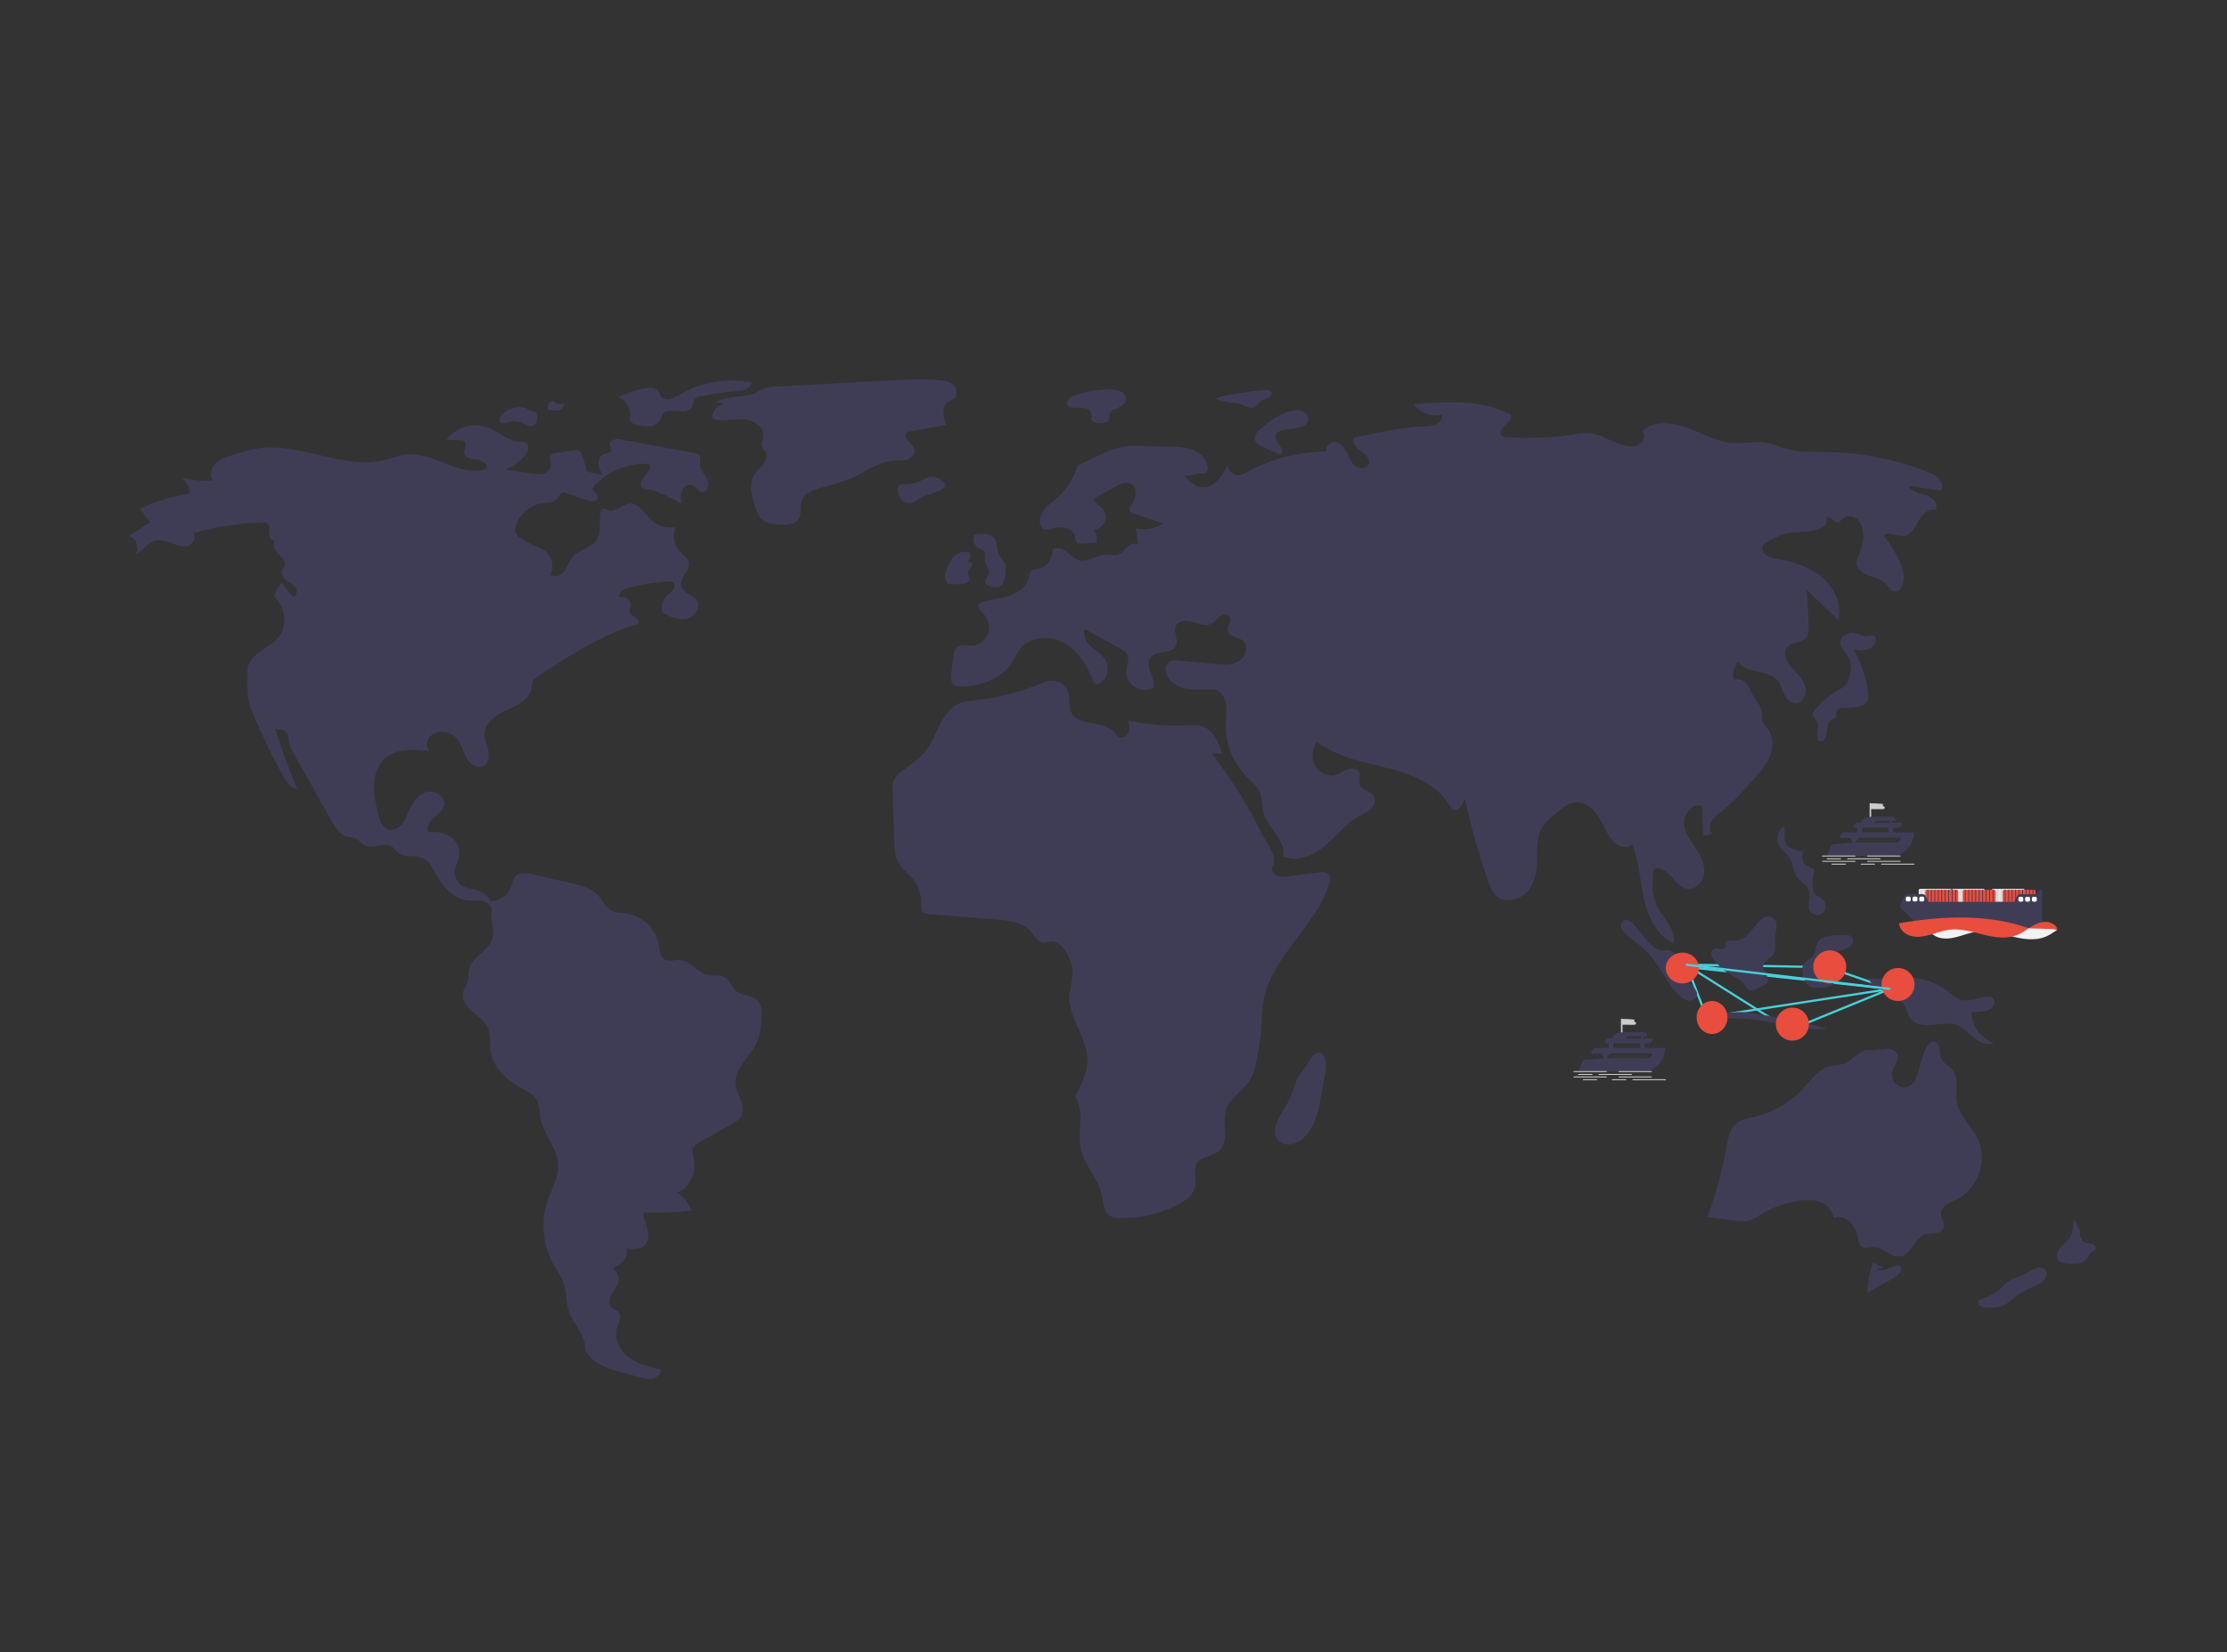 <svg width="1012" height="751" viewBox="0 0 1012 751" fill="none" xmlns="http://www.w3.org/2000/svg">
<rect x="0" y="0" width="1012" height="751" fill="#333333" stroke="none"/>
<line x1="766.009" y1="438.5" x2="824.009" y2="439.5" stroke="#47D1DA"/>
<line x1="766.267" y1="438.577" x2="812.267" y2="467.577" stroke="#47D1DA"/>
<line x1="766.467" y1="438.821" x2="776.467" y2="464.82" stroke="#47D1DA"/>
<line x1="830.163" y1="439.527" x2="859.163" y2="449.527" stroke="#47D1DA"/>
<line x1="814.811" y1="467.537" x2="858.811" y2="449.537" stroke="#47D1DA"/>
<line x1="780.924" y1="461.506" x2="858.924" y2="449.506" stroke="#47D1DA"/>
<line x1="766.053" y1="439.503" x2="859.053" y2="449.503" stroke="#47D1DA"/>
<path d="M266.401 214.15C266.079 211.612 265.43 209.127 264.468 206.756C264.345 206.308 264.13 205.89 263.837 205.529C263.544 205.168 263.178 204.872 262.764 204.66C262.211 204.517 261.631 204.51 261.075 204.641L252.399 205.968C251.672 206.001 250.977 206.271 250.419 206.736C249.289 207.923 250.402 209.835 250.367 211.473C250.328 213.315 248.69 214.81 246.914 215.305C245.101 215.671 243.23 215.648 241.427 215.237L229.295 213.353C232.868 212.214 236.048 210.093 238.473 207.235C240.069 205.345 240.919 201.817 238.611 200.923C237.926 200.735 237.211 200.677 236.504 200.754C231.008 200.796 226.682 196.211 221.537 194.28C218.243 193.124 214.668 193.038 211.323 194.035C207.978 195.031 205.034 197.059 202.911 199.828L209.374 200.139C209.982 200.105 210.585 200.266 211.096 200.597C212.512 201.76 210.751 203.993 210.951 205.814C211.21 208.179 214.353 208.684 216.723 208.923C219.092 209.162 222.098 211.085 220.958 213.175C209.049 217.273 196.93 205.163 184.422 206.654C181.257 207.031 178.268 208.274 175.177 209.055C156.297 213.827 136.779 201.094 117.492 203.791C113.204 204.521 108.99 205.631 104.9 207.109C102.275 207.97 99.537 208.9 97.629 210.897C95.722 212.894 94.996 216.309 96.803 218.398C91.823 218.807 86.809 218.331 81.996 216.991C83.297 217.714 84.38 218.774 85.131 220.059C85.881 221.344 86.272 222.808 86.261 224.296C78.485 225.562 70.915 227.868 63.754 231.152C65.091 233.372 66.652 235.449 68.412 237.351L58.568 243.67C61.894 244.507 63.614 249.038 61.68 251.867C65.128 250.335 67.265 246.37 70.953 245.566C73.369 245.039 75.827 246.026 78.119 246.954C80.411 247.881 82.93 248.781 85.302 248.085C87.675 247.389 89.424 244.315 87.917 242.357C98.058 239.401 108.538 237.765 119.098 237.49C119.913 237.388 120.739 237.545 121.459 237.938C122.834 238.891 122.472 240.949 122.398 242.618C122.324 244.288 123.627 246.483 125.121 245.73C123.363 247.253 124.866 250.119 126.552 251.72C128.238 253.321 130.27 255.531 129.238 257.613C128.969 258.157 128.512 258.592 128.253 259.14C127.487 260.759 128.702 262.647 130.135 263.722C131.568 264.797 133.324 265.549 134.319 267.038C135.315 268.526 134.862 271.133 133.082 271.34L128.023 264.923C126.294 266.713 125.109 268.957 124.605 271.393C129.97 275.775 130.777 284.694 126.286 289.965C123.99 292.66 120.726 294.297 117.877 296.398C115.029 298.499 112.392 301.492 112.4 305.03C112.412 311.142 111.912 316.82 114.205 322.487C118.432 332.936 123.313 343.109 128.818 352.947C130.264 355.53 132.132 358.361 135.061 358.806C131.36 349.804 128.028 340.662 125.065 331.38C126.995 331.387 129.225 331.54 130.356 333.102C131.292 334.395 131.091 336.153 131.382 337.723C131.752 339.244 132.37 340.694 133.209 342.015L150.884 373.469C152.349 376.076 154.03 378.875 156.83 379.931C158.621 380.606 160.692 380.479 162.34 381.451C163.632 382.213 164.502 383.565 165.818 384.283C169.542 386.312 174.719 382.42 178.199 384.843C179.193 385.536 179.826 386.636 180.743 387.43C183.957 390.21 189.228 388.35 192.938 390.424C195.329 391.761 196.568 394.434 197.843 396.857C201.038 402.925 206.206 408.87 213.052 409.353C215.203 409.505 217.399 409.098 219.501 409.576C221.603 410.054 223.672 411.886 223.335 414.013C222.756 417.66 224.56 421.653 224.076 425.314C223.193 431.982 213.727 434.912 212.914 441.588C212.736 443.05 213.014 444.559 212.666 445.99C212.239 447.743 210.921 449.171 210.452 450.914C209.564 454.218 211.933 457.505 214.536 459.727C217.138 461.95 220.242 463.866 221.665 466.977C223.169 470.265 222.43 474.099 222.919 477.681C223.987 485.501 230.747 491.298 237.705 495.036C239.825 496.175 242.101 497.277 243.473 499.253C245.264 501.832 245.085 505.231 245.683 508.312C247.148 515.858 253.506 522.076 253.687 529.76C253.815 535.222 250.776 540.177 248.961 545.33C247.259 550.268 246.643 555.514 247.155 560.711C247.667 565.908 249.295 570.933 251.929 575.444C253.287 577.735 254.911 579.895 255.871 582.379C257.586 586.81 257.029 591.848 258.61 596.329C260.7 602.254 266.442 607.147 265.892 613.405C268.499 618.813 274.256 621.471 280.044 623.08L290.418 625.965C292.405 626.518 294.48 627.075 296.503 626.675C298.526 626.275 300.456 624.597 300.404 622.537C295.316 621.391 290.066 620.172 285.872 617.075C281.678 613.978 278.806 608.463 280.397 603.501C281.135 601.2 282.704 598.543 281.212 596.642C280.358 595.554 278.795 595.269 277.831 594.276C276.328 592.727 276.845 590.125 277.925 588.257C279.006 586.389 280.568 584.72 281.004 582.607C281.224 581.425 281.077 580.204 280.583 579.107C280.088 578.011 279.27 577.092 278.238 576.473C280.162 575.748 281.911 574.626 283.373 573.182C284.723 571.641 285.347 569.266 284.285 567.515C287.439 567.914 291.163 568.11 293.234 565.699C294.887 563.774 294.774 560.896 294.121 558.445C293.467 555.993 292.363 553.613 292.328 551.076C299.605 551.421 306.898 551.174 314.135 550.337C313.088 546.816 310.71 543.841 307.505 542.042C310.782 541.488 313.768 537.568 314.804 534.412C315.839 531.257 315.575 527.819 314.935 524.56C314.689 523.721 314.655 522.835 314.837 521.979C315.206 520.804 316.361 520.087 317.43 519.474L333.699 510.14C334.67 509.654 335.549 509.005 336.3 508.221C338.005 506.221 337.752 503.201 336.879 500.724C336.007 498.246 334.609 495.916 334.273 493.31C333.267 485.519 341.616 479.928 344.433 472.594C345.539 469.715 345.764 466.587 345.978 463.511C346.208 460.208 346.225 456.371 343.687 454.242C341.253 452.201 337.45 452.656 334.904 450.758C332.569 449.018 331.764 445.638 329.213 444.233C326.897 442.956 323.993 443.768 321.416 443.168C316.88 442.111 314.026 436.888 309.394 436.404C306.78 436.132 303.822 437.408 301.68 435.887C299.792 434.547 299.716 431.854 299.357 429.569C298.727 426.017 297.023 422.743 294.475 420.189C291.926 417.634 288.654 415.921 285.101 415.28C282.406 414.849 279.473 415.013 277.181 413.533C274.859 412.035 273.795 409.23 271.971 407.155C269.032 403.811 264.404 402.623 260.068 401.605L242.431 397.463C239.3 396.727 235.264 396.337 233.584 399.077C233.087 400.121 232.735 401.227 232.538 402.366C231.908 404.425 230.641 406.233 228.919 407.528C227.197 408.823 225.108 409.539 222.953 409.574C221.474 407.055 219.08 405.203 216.268 404.406C214.48 403.908 212.566 403.853 210.86 403.12C209.931 402.668 209.104 402.03 208.431 401.247C207.757 400.464 207.25 399.551 206.942 398.566C206.633 397.58 206.529 396.542 206.636 395.515C206.743 394.488 207.059 393.493 207.564 392.592C208.58 390.783 208.973 388.69 208.681 386.637C208.389 384.583 207.428 382.682 205.948 381.228C202.948 378.538 198.61 377.888 194.588 378.157C193.535 375.861 195.296 373.27 197.194 371.601C199.091 369.933 201.396 368.292 201.809 365.8C202.459 361.881 197.454 358.904 193.653 360.073C189.852 361.241 187.426 364.93 185.822 368.565C184.902 370.651 184.12 372.848 182.669 374.607C181.217 376.366 178.88 377.625 176.669 377.061C173.54 376.262 172.331 372.547 171.638 369.395C170.709 365.165 169.774 360.878 169.969 356.552C170.164 352.226 171.623 347.785 174.816 344.857C180.018 340.085 187.999 340.553 195.021 341.314C193.362 339.447 193.772 336.3 195.547 334.542C196.484 333.711 197.61 333.12 198.827 332.821C200.044 332.523 201.315 332.525 202.531 332.828C204.647 333.268 206.553 334.407 207.943 336.06C209.938 338.491 210.505 341.772 212.013 344.531C213.521 347.289 216.913 349.642 219.688 348.162C222.086 346.884 222.466 343.563 221.87 340.914C221.273 338.265 220.006 335.69 220.222 332.983C220.634 327.819 225.992 324.711 230.72 322.584C235.449 320.457 240.863 317.597 241.612 312.471C241.637 311.467 241.827 310.475 242.173 309.532C242.697 308.7 243.426 308.015 244.29 307.543C258.089 298.432 272.118 289.21 287.89 284.232C288.711 283.973 288.807 284.261 289.643 284.058C290.814 283.382 290.038 281.512 288.916 280.759C287.794 280.006 286.294 279.429 286.01 278.108C285.8 277.138 286.373 276.185 286.521 275.203C286.887 272.791 283.998 270.564 281.755 271.529C280.489 269.852 282.995 267.905 285.022 267.347C291.109 265.674 297.358 264.654 303.661 264.305C304.389 264.19 305.134 264.316 305.782 264.666C306.841 265.398 306.706 267.079 305.955 268.125C305.205 269.17 304.038 269.827 303.103 270.712C302.081 271.706 301.353 272.962 300.996 274.341C300.64 275.721 300.67 277.172 301.083 278.536C304.374 280.208 307.951 281.93 311.596 281.341C315.241 280.751 318.476 276.66 316.763 273.393C315.167 270.35 310.375 269.664 309.551 266.329C308.586 262.425 314.119 258.952 312.872 255.128C312.327 253.453 310.656 252.467 309.373 251.258C307.859 249.775 306.829 247.869 306.419 245.791C306.008 243.713 306.236 241.559 307.073 239.613C304.985 239.98 302.839 239.841 300.815 239.209C298.791 238.576 296.949 237.468 295.442 235.977C292.66 233.172 290.441 228.747 286.49 228.873C282.865 228.988 279.743 233.213 276.353 231.924C275.519 231.607 274.64 230.961 273.832 231.34C273.567 231.511 273.345 231.741 273.182 232.011C273.019 232.281 272.92 232.585 272.891 232.899C272.03 237.014 273.512 241.702 271.267 245.257C268.825 249.126 263.175 249.663 260.213 253.152C258.606 255.046 257.983 257.598 256.506 259.595C255.028 261.591 251.892 262.861 250.119 261.121C250.99 259.331 251.228 257.299 250.794 255.356C250.36 253.414 249.279 251.676 247.728 250.427C246.081 249.354 244.307 248.491 242.445 247.86C240.366 246.981 238.387 245.879 236.545 244.574C235.621 244.018 234.871 243.216 234.378 242.259C233.988 241.059 234.041 239.76 234.526 238.597C235.426 236.021 237.012 233.74 239.114 231.999C241.216 230.259 243.754 229.125 246.454 228.72C248.814 228.399 251.562 228.512 253.125 226.715C253.951 225.764 254.385 224.327 255.585 223.94C256.353 223.786 257.149 223.884 257.857 224.22L266.669 227.319C267.652 227.762 268.734 227.941 269.808 227.837C270.34 227.766 270.826 227.496 271.167 227.081C271.508 226.667 271.68 226.139 271.648 225.603C271.366 224.141 269.115 223.439 269.32 221.965C269.434 221.487 269.692 221.055 270.057 220.726C273.237 217.344 277.126 214.707 281.446 213.003C285.766 211.299 290.409 210.57 295.044 210.868C296.156 212.693 294.397 214.854 292.934 216.412C291.47 217.97 290.294 220.754 292.064 221.953C292.789 222.323 293.596 222.504 294.41 222.481C296.58 222.774 298.688 223.413 300.655 224.373C303.7 225.697 306.687 227.146 309.615 228.719C309.356 226.79 309.11 224.758 309.841 222.954C310.573 221.151 312.653 219.736 314.47 220.439C316.22 221.115 317.118 223.431 318.984 223.644C321.472 223.927 322.453 220.254 321.414 217.978C320.375 215.702 318.317 213.796 318.145 211.3C318.03 209.616 318.671 207.528 317.325 206.508C316.846 206.202 316.302 206.012 315.736 205.952L282.12 199.772C280.124 199.405 277.24 199.686 277.151 201.712C277.102 202.843 278.113 203.962 277.665 205.001C277.187 206.111 275.617 206.009 274.473 206.402C272.699 207.011 271.809 209.116 271.979 210.983C272.291 212.838 273.01 214.6 274.085 216.145C271.898 215.231 268.587 215.063 266.401 214.15Z" fill="#3F3D56"/>
<path d="M239.578 185.641C237.459 184.94 235.174 184.907 233.035 185.547C230.896 186.187 229.006 187.469 227.621 189.219C227.067 189.947 226.603 190.95 227.066 191.739C227.73 192.869 229.423 192.423 230.671 192.018C232.505 191.363 234.502 191.316 236.366 191.883C237.537 192.285 238.586 192.995 239.763 193.382C240.336 193.621 240.963 193.7 241.578 193.611C242.192 193.521 242.771 193.266 243.251 192.872C244.059 192.049 244.11 190.77 244.111 189.617C244.167 189.231 244.136 188.838 244.021 188.466C243.905 188.093 243.708 187.752 243.443 187.465C242.972 187.193 242.443 187.036 241.899 187.009C240.681 186.784 239.58 186.141 238.786 185.192" fill="#3F3D56"/>
<path d="M251.7 182.269C251.225 182.243 250.752 182.34 250.326 182.549C249.9 182.759 249.535 183.075 249.266 183.466C248.997 183.857 248.834 184.311 248.791 184.784C248.749 185.257 248.828 185.733 249.023 186.165C250.48 186.562 252.002 186.662 253.498 186.457C254.245 186.341 254.94 186.007 255.496 185.498C256.053 184.988 256.446 184.325 256.626 183.592C254.865 183.912 253.047 183.565 251.528 182.619" fill="#3F3D56"/>
<path d="M292.368 176.638C288.403 177.48 284.551 178.788 280.892 180.533C282.617 181.195 284.083 182.393 285.075 183.951C286.066 185.509 286.53 187.343 286.399 189.184C286.244 189.891 286.262 190.625 286.451 191.323C286.873 192.344 288.094 192.727 289.168 192.989C291.097 193.576 293.111 193.833 295.126 193.749C296.134 193.696 297.112 193.393 297.973 192.868C298.834 192.342 299.551 191.61 300.057 190.738C300.349 189.911 300.692 189.102 301.083 188.316C303.657 184.4 311.302 189.135 314.065 185.351C315.038 184.017 314.949 182.01 316.218 180.954C316.875 180.494 317.635 180.204 318.432 180.11C323.989 179.007 329.601 178.208 335.245 177.718C337.92 177.485 341.405 176.526 341.428 173.844C331.355 171.868 320.911 173.271 311.719 177.837C308.407 179.494 304.027 182.98 300.837 180.783C299.642 179.961 299.701 177.745 298.058 176.82C296.377 175.875 294.152 176.259 292.368 176.638Z" fill="#3F3D56"/>
<path d="M325.309 182.792L330.037 183.7C329.167 183.662 328.298 183.809 327.49 184.132C326.681 184.456 325.95 184.948 325.347 185.576C324.743 186.203 324.281 186.953 323.99 187.773C323.699 188.594 323.587 189.467 323.661 190.334C328.089 191.812 332.916 190.374 337.581 190.57C342.245 190.767 347.672 194.095 346.876 198.691C346.635 200.08 345.831 201.469 346.249 202.816C346.542 203.76 347.376 204.43 347.846 205.3C348.826 207.112 348.043 209.404 346.805 211.051C345.567 212.698 343.903 214.012 342.817 215.763C340.115 220.116 341.65 225.745 343.26 230.608C343.725 232.446 344.585 234.161 345.779 235.634C348.164 238.168 352.05 238.388 355.531 238.439C358.064 238.476 360.966 238.351 362.568 236.39C364.66 233.829 363.197 229.835 364.575 226.83C365.825 224.101 369.012 222.931 371.898 222.1C377.187 220.579 382.577 219.286 387.577 216.988C393.786 214.135 399.589 209.689 406.413 209.322C408.327 209.219 410.289 209.444 412.133 208.92C413.978 208.396 415.729 206.803 415.59 204.893C415.471 203.261 414.088 202.062 413.008 200.832C411.928 199.601 411.08 197.709 412.072 196.407L429.96 193.069C428.692 189.617 427.704 185.07 430.617 182.823C431.669 182.013 433.076 181.689 433.971 180.709C435.497 179.038 434.73 176.16 432.969 174.74C431.208 173.319 428.827 172.989 426.571 172.802C418.728 172.151 410.84 172.581 402.981 173.011C387.62 173.853 372.259 174.694 356.898 175.535C353.805 175.704 350.235 175.446 347.399 176.5C344.998 177.392 343.291 179.03 340.544 179.605C335.475 180.668 329.896 179.949 325.309 182.792Z" fill="#3F3D56"/>
<path d="M410.016 220.131C409.534 220.055 409.041 220.167 408.639 220.443C408.374 220.735 408.216 221.109 408.191 221.503C407.886 223.242 408.25 225.033 409.209 226.515C409.698 227.242 410.373 227.826 411.164 228.204C411.954 228.583 412.832 228.744 413.706 228.669C415.835 228.398 417.404 226.583 419.361 225.697C422.378 224.334 435.19 222.208 426.327 217.425C423.273 215.776 421.3 217.232 418.892 218.317C416.154 219.717 413.085 220.344 410.016 220.131V220.131Z" fill="#3F3D56"/>
<path d="M487.64 180.092C486.605 180.514 485.739 181.267 485.178 182.233C484.919 182.723 484.859 183.294 485.01 183.828C485.161 184.361 485.511 184.816 485.989 185.099C486.375 185.239 486.785 185.304 487.196 185.29L491.403 185.416C493.191 185.469 495.424 185.849 495.904 187.57C496.261 188.848 495.463 190.49 496.426 191.404C496.839 191.723 497.336 191.917 497.857 191.961C499.243 192.317 500.691 192.364 502.097 192.098C505.158 191.278 503.55 189.411 504.514 187.749C505.989 185.205 505.734 186.745 508.334 185.287C510.253 184.211 512.734 182.258 511.132 179.514C508.345 174.743 491.752 178.042 487.64 180.092Z" fill="#3F3D56"/>
<path d="M570.69 177.693L568.247 178.019C562.737 178.754 557.196 179.495 551.889 181.148C554.186 182.055 556.596 182.646 559.053 182.904C560.405 182.97 561.749 183.161 563.066 183.474C565.41 184.171 567.771 185.971 570.036 185.049C571.44 184.477 571.898 183.017 573.061 182.243C573.864 181.708 576.91 180.843 577.251 180.304C580.003 175.942 572.806 177.411 570.69 177.693Z" fill="#3F3D56"/>
<path d="M581.419 188.788C578.155 190.611 575.127 192.826 572.402 195.384C571.254 196.463 570.082 197.804 570.186 199.374C570.324 201.462 572.55 202.673 574.478 203.488L582.289 206.792C583.237 205.458 582.369 203.616 581.39 202.305C580.411 200.994 579.247 199.477 579.68 197.899C580.174 196.098 582.371 195.485 584.214 195.174C587.216 194.669 595.315 194.709 594.342 189.875C593.196 184.179 584.433 187.105 581.419 188.788Z" fill="#3F3D56"/>
<path d="M579.848 511.13C579.105 513.281 579.034 515.814 580.32 517.692C581.764 519.799 584.652 520.585 587.151 520.05C589.64 519.389 591.858 517.964 593.493 515.977C594.989 514.311 596.219 512.427 597.141 510.388C598.428 507.211 599.335 503.893 599.845 500.504L602.27 487.783C602.812 484.94 602.791 476.224 597.561 479.064C596.132 479.839 592.823 485.965 591.326 487.702C588.627 490.832 588.27 493.87 586.849 497.662C585.07 502.413 581.493 506.372 579.848 511.13Z" fill="#3F3D56"/>
<path d="M856.097 576.228C854.386 575.56 852.725 574.77 851.127 573.864C849.525 578.264 848.674 582.901 848.608 587.582L860.319 580.962C862.08 579.966 864.077 578.582 864.039 576.56C864.055 576.31 864.003 576.061 863.889 575.838C863.776 575.615 863.604 575.427 863.392 575.294C863.132 575.189 862.848 575.156 862.571 575.198C860.834 575.342 859.251 576.196 857.613 576.789C855.975 577.383 854.059 577.697 852.556 576.816" fill="#3F3D56"/>
<path d="M917.875 580.158C916.59 580.508 915.334 580.958 914.12 581.505C911.432 582.871 909.604 585.466 907.186 587.265C904.871 588.987 902.085 589.932 899.351 590.851C898.546 591.562 898.916 592.993 899.789 593.617C900.728 594.15 901.805 594.392 902.882 594.311C905.723 594.374 908.717 594.401 911.205 593.03C912.608 592.121 913.92 591.081 915.124 589.923C918.034 587.497 921.528 585.897 924.987 584.35C926.246 583.876 927.41 583.18 928.425 582.297C930.598 580.158 930.751 576.857 927.617 576.129C925.085 575.541 920.286 579.379 917.875 580.158Z" fill="#3F3D56"/>
<path d="M945.172 562.345C945.312 560.873 945.116 559.388 944.599 558.002C944.081 556.617 943.255 555.367 942.183 554.348C942.15 557.293 942.061 560.431 940.403 562.866C939.221 564.602 937.369 565.774 936.075 567.427C934.78 569.08 934.206 571.7 935.724 573.151C936.695 573.888 937.877 574.295 939.096 574.311C942.118 574.666 945.616 574.864 947.736 572.683C948.893 571.492 949.456 569.729 950.867 568.854C951.392 568.633 951.862 568.298 952.24 567.872C952.823 566.946 951.897 565.727 950.855 565.393C949.813 565.06 948.665 565.217 947.617 564.9C946.57 564.583 945.609 563.407 946.147 562.455" fill="#3F3D56"/>
<path d="M896.658 454.357C895.072 454.742 893.43 454.839 891.81 454.642C889.12 454.148 887.026 452.122 884.853 450.461C879.69 446.533 873.413 444.342 866.924 444.203C861.022 444.091 855.064 445.689 849.267 444.574C849.646 446.679 851.448 448.258 853.372 449.196C855.295 450.134 857.418 450.606 859.351 451.525C862.446 453.012 864.901 455.563 866.265 458.712C866.887 460.163 867.279 461.743 868.222 463.011C870.149 465.601 873.802 466.17 877.026 465.958C881.229 465.682 885.619 464.474 889.529 466.039C892.52 467.236 894.661 469.851 897.159 471.885C899.657 473.919 903.174 475.428 906.043 473.961C903.063 472.997 900.471 471.108 898.643 468.568C896.815 466.028 895.847 462.971 895.881 459.843C898.694 460.101 906.796 460.001 906.359 455.226C905.99 451.179 899.073 453.92 896.658 454.357Z" fill="#3F3D56"/>
<path d="M859.86 487.282C860.359 484.546 863.091 482.129 862.24 479.48C861.652 477.649 859.526 476.744 857.601 476.699C855.676 476.654 853.784 477.227 851.86 477.281C850.607 477.214 849.351 477.232 848.1 477.334C844.279 477.961 841.924 481.963 838.323 483.385C836.134 484.25 833.674 484.085 831.397 484.683C826.228 486.041 822.957 490.92 819.344 494.855C813.505 501.184 805.899 505.615 797.511 507.575C794.572 508.255 791.412 508.69 789.076 510.597C785.982 513.123 785.221 517.452 784.533 521.384C782.631 532.241 779.725 542.9 775.852 553.221L788.126 554.787C790.459 555.084 792.877 555.376 795.126 554.685C796.76 554.069 798.307 553.246 799.73 552.235C805.197 548.844 811.315 546.638 817.689 545.758C820.903 545.318 824.273 545.237 827.289 546.43C830.305 547.624 832.893 550.331 833.146 553.562C834.45 553.157 835.84 553.113 837.168 553.436C838.495 553.758 839.71 554.435 840.682 555.393C842.604 557.35 843.863 559.86 844.28 562.569C844.604 564.247 844.927 566.257 846.485 566.961C847.756 567.535 849.215 566.917 850.605 566.805C855.324 566.428 859.24 571.925 863.878 570.979C868.853 569.964 870.074 562.521 874.927 561.03C877.714 560.174 881.624 561.215 882.958 558.625C884.135 556.342 881.788 553.707 882.03 551.151C882.328 548.003 886.044 546.667 888.909 545.324C898.787 540.694 903.474 527.412 898.687 517.616C895.852 511.813 890.272 507.244 889.241 500.868C888.448 495.963 890.384 490.242 887.253 486.381C885.661 484.417 882.964 483.333 882.017 480.989C881.42 479.514 881.66 477.84 881.339 476.281C881.018 474.723 879.657 473.093 878.116 473.497C873.645 474.669 872.218 488.469 869.824 491.823C866.185 496.92 858.714 493.562 859.86 487.282Z" fill="#3F3D56"/>
<path d="M777.209 459.571C775.681 459.143 774.012 458.721 772.548 459.333C771.084 459.945 770.229 462.092 771.404 463.158C780.597 462.8 789.847 462.445 798.962 463.692C809.464 465.129 819.857 468.689 830.405 467.642C824.38 465.866 818.255 464.446 812.063 463.39L801.736 461.419C798.966 460.839 796.167 460.407 793.351 460.124C787.46 459.638 783.001 461.194 777.209 459.571Z" fill="#3F3D56"/>
<path d="M786.412 427.583C785.649 427.52 784.704 427.465 784.309 428.12C783.932 428.747 784.364 429.574 784.161 430.277C783.884 431.236 782.626 431.481 781.635 431.351C780.644 431.22 779.572 430.907 778.694 431.385C778.249 431.689 777.914 432.129 777.74 432.639C777.567 433.149 777.563 433.701 777.73 434.213C778.089 435.23 778.67 436.155 779.43 436.92C780.729 438.555 782.208 440.038 783.84 441.34C787 443.67 791.281 444.793 793.271 448.175C793.551 448.831 793.983 449.411 794.53 449.869C795.485 450.474 796.731 450.014 797.76 449.544L801.365 447.898C802.015 447.664 802.595 447.27 803.051 446.753C803.875 445.636 803.369 444.049 802.677 442.846C801.986 441.643 801.101 440.398 801.249 439.019C801.514 436.56 804.679 435.619 805.98 433.515C807.292 431.394 806.438 428.662 806.589 426.173C806.766 423.263 808.596 419.478 805.651 417.303C803.148 415.455 800.756 417.163 798.959 419.203C795.17 423.505 793.378 428.165 786.412 427.583Z" fill="#3F3D56"/>
<path d="M808.298 384.101C809.529 386.455 812.095 387.861 813.438 390.154C814.893 392.639 814.727 395.851 816.305 398.26C817.925 400.732 821.183 402.044 822.092 404.855C823.083 407.925 820.834 411.655 822.627 414.337C822.961 414.775 823.383 415.14 823.866 415.407C824.349 415.674 824.881 415.837 825.431 415.888C825.98 415.938 826.534 415.874 827.057 415.7C827.581 415.525 828.062 415.244 828.471 414.873C829.227 414.051 829.631 412.966 829.598 411.85C829.565 410.734 829.097 409.675 828.294 408.898C827.232 407.931 825.707 407.513 824.821 406.384C824.359 405.732 824.052 404.984 823.922 404.196C823.438 401.923 823.516 399.567 824.147 397.331C824.384 396.763 824.444 396.137 824.32 395.535C823.921 394.376 822.35 394.294 821.248 393.756C818.744 392.535 818.804 389.005 819.242 386.255C818.951 388.086 812.425 384.973 811.742 383.936C810.384 381.876 811.123 377.904 810.854 375.628C807.923 377.039 806.793 381.222 808.298 384.101Z" fill="#3F3D56"/>
<path d="M742.555 420.33C741.35 418.983 739.536 417.574 737.921 418.386C736.689 419.006 736.35 420.709 736.833 422C737.421 423.254 738.327 424.332 739.461 425.129C742.826 427.902 746.45 430.405 749.385 433.628C754.639 439.396 757.422 447.179 763.136 452.493C764.285 453.725 765.805 454.547 767.466 454.834C769.131 454.989 771 453.924 771.191 452.265C771.349 450.898 770.395 449.675 769.463 448.662C767.243 446.25 764.814 444.03 762.718 441.509C761.75 440.541 761.142 439.272 760.994 437.912C760.983 436.555 762.222 435.135 763.538 435.471C761.938 435.062 760.751 432.398 758.402 431.898C756.438 431.479 755.963 432.693 753.627 431.692C749.171 429.783 745.675 423.82 742.555 420.33Z" fill="#3F3D56"/>
<path d="M847.257 289.163C845.978 288.783 844.722 288.334 843.492 287.819C840.184 286.827 835.806 289.256 836.247 292.679C836.54 294.953 838.659 296.487 839.829 298.459C841.564 301.385 841.101 305.095 840.189 308.371C839.966 309.385 839.54 310.344 838.938 311.191C838.096 312.085 837.089 312.809 835.973 313.322C831.505 315.825 827.565 319.169 824.37 323.17C824.023 323.539 823.781 323.995 823.67 324.489C823.512 325.645 824.675 326.487 825.332 327.451C826.792 329.592 825.737 332.473 825.881 335.06C825.859 335.425 825.931 335.791 826.089 336.121C826.248 336.451 826.489 336.736 826.788 336.947C827.669 337.394 828.711 336.635 829.189 335.772C830.772 332.906 829.579 328.307 832.549 326.925C833.111 326.664 833.792 326.553 834.167 326.06C834.761 325.278 834.188 324.12 834.489 323.185C834.941 321.782 836.863 321.719 838.338 321.781C840.878 321.887 843.417 321.549 845.841 320.783C846.792 320.557 847.656 320.057 848.325 319.346C849.213 318.239 849.134 316.665 848.957 315.258C848.068 308.242 845.844 301.46 842.403 295.28C845.012 295.612 847.85 295.901 850.102 294.543C851.362 293.782 852.874 291.507 852.249 289.959C851.26 287.511 849.474 289.572 847.257 289.163Z" fill="#3F3D56"/>
<path d="M512.807 327.75C513.119 329.423 513.426 331.185 512.878 332.796C512.329 334.407 510.603 335.753 508.973 335.259C507.707 334.876 506.977 333.605 506.078 332.636C501.083 327.248 489.812 330.368 486.726 323.702C485.466 320.981 486.322 317.722 485.463 314.85C484.921 313.19 483.843 311.757 482.397 310.776C480.952 309.795 479.221 309.322 477.477 309.43C475.886 309.659 474.338 310.121 472.881 310.801C463.124 314.705 452.881 317.264 442.433 318.409C440.447 318.53 438.483 318.887 436.582 319.472C432.292 321.026 429.361 325 427.275 329.054C425.189 333.109 423.649 337.499 420.852 341.101C417.913 344.887 413.794 347.538 409.952 350.406C408.472 351.359 407.24 352.649 406.356 354.171C405.523 355.879 405.57 357.866 405.635 359.766L406.42 382.832C406.521 385.799 406.648 388.872 407.977 391.527C409.637 394.843 412.916 397.014 415.19 399.943C417.512 402.953 418.721 406.671 418.613 410.47C418.565 411.997 418.413 413.803 419.603 414.762C420.327 415.231 421.175 415.474 422.038 415.461L453.269 418.015C458.763 418.464 464.852 419.203 468.439 423.385C470.131 425.358 471.491 428.196 474.084 428.408C475.196 428.499 476.279 428.043 477.391 427.955C480.198 427.733 482.663 429.861 484.219 432.205C486.574 435.777 487.643 440.044 487.25 444.304C486.995 446.978 486.166 449.577 485.987 452.257C485.306 462.455 493.959 471.315 494.127 481.534C494.225 487.545 491.369 493.162 488.585 498.491C493.079 505.293 489.399 514.351 491.188 522.303C492.885 529.847 499.182 535.753 500.751 543.325C501.469 546.792 501.51 551.057 504.57 552.843C505.913 553.496 507.401 553.794 508.892 553.707C517.885 553.814 526.776 551.791 534.837 547.806C538.62 545.931 542.541 543.131 543.202 538.963C543.734 535.602 542.029 531.843 543.765 528.915C545.811 525.465 551.053 525.739 554.063 523.086C558.948 518.782 555.139 510.575 557.118 504.376C558.897 498.805 565.02 495.845 568.055 490.844C569.25 488.693 570.107 486.372 570.597 483.962C571.987 478.201 572.853 472.327 573.183 466.41C573.264 462.815 573.529 459.227 573.978 455.659C577.25 435.347 597.349 421.746 603.875 402.234C604.498 400.37 604.791 397.888 603.131 396.833C602.147 396.364 601.031 396.248 599.971 396.503L585.574 398.316C583.786 398.542 581.89 398.752 580.248 398.01C578.606 397.268 577.429 395.193 578.3 393.616C580.745 389.191 575.715 383.599 573.481 379.064C567.462 366.853 560.296 355.242 552.077 344.386C551.551 343.828 551.222 343.113 551.139 342.351L555.225 342.487C553.846 337.542 551.57 332.131 546.761 330.322C544.052 329.303 541.051 329.655 538.16 329.813C529.88 330.265 521.003 329.016 512.807 327.75Z" fill="#3F3D56"/>
<path d="M538.167 216.321C540.334 218.62 542.762 221.057 545.897 221.458C551.434 222.166 555.415 216.445 557.95 211.476C558.044 212.743 558.629 213.923 559.58 214.766C560.532 215.609 561.775 216.047 563.045 215.988C564.411 215.759 565.716 215.249 566.876 214.492C577.848 208.502 590.136 205.328 602.638 205.256C602.518 204.31 602.753 203.352 603.298 202.569C603.843 201.786 604.658 201.232 605.588 201.014C608.13 200.511 610.42 202.706 611.646 204.987C612.872 207.268 613.637 209.911 615.585 211.619C617.533 213.326 621.305 213.251 622.074 210.779C622.813 208.406 620.338 206.382 618.282 204.982C616.226 203.583 614.059 200.993 615.443 198.928C625.948 196.605 636.518 194.273 647.267 193.811C649.097 193.875 650.92 193.561 652.624 192.89C654.263 192.086 655.566 190.262 655.125 188.491C652.779 189.042 650.322 188.883 648.068 188.033C645.813 187.183 643.863 185.682 642.466 183.721C657.381 182.491 673.245 181.443 686.463 188.455C688.049 191.857 679.965 194.687 682.128 197.755C682.817 198.734 684.2 198.849 685.398 198.871C694.583 199.041 703.822 199.208 712.903 197.823C716.222 197.317 719.574 196.602 722.906 197.012C728.456 197.696 733.203 201.396 738.664 202.602C740.886 203.093 743.378 203.11 745.251 201.818C747.124 200.527 747.93 197.586 746.394 195.908C751.535 190.874 760.068 192.122 766.85 194.531C773.632 196.941 780.057 200.828 787.235 201.365C792.383 201.75 797.602 200.367 802.688 201.246C805.884 201.799 808.859 203.219 811.983 204.092C817.891 205.743 824.141 205.394 830.276 205.474C845.928 205.684 861.409 208.758 875.952 214.541C877.844 215.157 879.578 216.18 881.03 217.539C882.383 218.986 883.074 221.236 882.164 222.996L867.136 220.803C868.552 223.587 872.215 224.062 875.19 225.023C878.165 225.983 881.249 229.265 879.461 231.828C876.238 230.802 873.317 234.022 871.689 236.984C870.061 239.947 868.076 243.494 864.698 243.675C861.674 243.836 858.015 241.263 856.044 243.561C858.768 246.994 861.1 250.719 862.998 254.668C864.946 258.723 866.333 263.831 863.701 267.479C863.286 268.13 862.658 268.617 861.924 268.855C859.774 269.399 858.377 266.771 856.835 265.178C854.891 263.171 851.953 262.603 849.322 261.661C846.69 260.72 843.918 258.868 843.713 256.084C843.584 254.351 844.5 252.74 845.174 251.139C846.308 248.44 846.804 245.516 846.623 242.595C846.476 240.244 845.816 237.799 844.126 236.157C842.437 234.515 839.52 233.994 837.706 235.498C836.86 236.2 836.181 237.323 835.082 237.365C833.14 237.439 831.649 234.056 830.087 235.211C830.27 236.441 830.015 237.697 829.366 238.758C824.703 242.809 817.541 241.095 811.53 242.526C808.672 243.343 805.936 244.537 803.393 246.076C802.442 246.483 801.633 247.161 801.067 248.027C800.317 249.484 801.144 251.349 802.467 252.318C803.869 253.177 805.445 253.714 807.081 253.891C814.408 255.278 821.843 257.424 827.628 262.126C833.413 266.828 837.207 274.601 835.376 281.824L820.926 268.029C821.475 273.821 821.786 279.629 821.86 285.453C821.954 286.591 821.797 287.734 821.402 288.805C820.372 291.078 817.58 291.843 815.133 292.345C814.453 292.474 813.807 292.746 813.239 293.142C812.671 293.538 812.194 294.049 811.838 294.643C811.482 295.237 811.255 295.899 811.174 296.586C811.092 297.273 811.157 297.97 811.364 298.63C812.233 301.461 814.401 303.668 816.385 305.867C818.37 308.066 820.323 310.566 820.583 313.515C820.842 316.465 818.615 319.79 815.658 319.584C813.417 319.429 811.754 317.424 810.798 315.393C809.842 313.362 809.273 311.099 807.837 309.373C803.489 304.149 793.723 306.387 789.828 300.818C788.836 301.943 788.147 303.303 787.828 304.769C787.51 306.234 787.571 307.757 788.007 309.192C789.819 308.059 792.299 309.112 793.661 310.759C795.022 312.405 795.665 314.517 796.734 316.366C798.176 318.862 800.472 321.074 800.674 323.949C800.62 325.036 800.639 326.126 800.729 327.21C801.086 328.952 802.56 330.203 803.582 331.659C805.959 335.047 805.842 339.701 804.309 343.545C802.777 347.389 800.024 350.601 797.297 353.715C792.534 359.155 787.674 364.562 782.027 369.079C780.416 370.368 778.696 371.635 777.693 373.437C776.689 375.239 776.638 377.769 778.18 379.14C777.076 379.195 775.097 379.737 773.994 379.792C773.606 375.37 773.522 370.927 773.742 366.493C769.387 364.404 764.699 369.998 765.261 374.791C765.823 379.584 769.293 383.43 771.763 387.577C773.57 390.609 774.912 394.145 774.309 397.623C773.706 401.1 770.599 404.307 767.08 404.001C761.483 403.513 759.142 395.485 753.599 394.566C753.11 394.452 752.597 394.503 752.141 394.711C751.318 395.162 751.175 396.262 751.129 397.198C750.902 401.795 750.705 406.574 752.501 410.812C755.129 417.012 761.916 422.219 760.493 428.799C752.822 425.237 748.834 416.644 747.024 408.389C745.213 400.135 744.911 391.469 741.666 383.665C739.201 386.821 734.021 384.212 731.769 380.901C729.634 377.763 728.319 374.132 726.248 370.95C724.177 367.769 721.004 364.921 717.209 364.746C713.231 364.563 709.781 367.29 706.746 369.867C704.251 371.986 701.69 374.189 700.231 377.118C698.109 381.381 698.664 386.407 698.562 391.167C698.451 396.312 697.359 401.742 693.849 405.509C690.338 409.276 683.859 410.589 679.986 407.193C677.965 405.421 676.986 402.772 676.114 400.23C671.912 387.977 668.412 375.494 665.631 362.842C664.981 365.729 662.443 369.451 660.018 367.75C659.474 367.293 659.033 366.726 658.725 366.086C654.202 358.428 645.827 353.834 637.364 351.08C628.902 348.326 619.998 347.041 611.63 344.014C606.94 342.317 602.461 340.088 598.28 337.371C597.214 338.935 596.592 340.758 596.479 342.647C596.366 344.536 596.766 346.42 597.638 348.1C599.495 351.384 603.695 353.284 607.291 352.136C609.149 351.543 610.719 350.254 612.562 349.618C614.406 348.981 616.881 349.294 617.687 351.069C618.459 352.767 617.292 354.822 617.871 356.596C618.752 359.297 622.83 359.505 624.256 361.964C625.317 363.793 624.444 366.221 622.929 367.697C621.415 369.173 619.393 369.982 617.544 371.01C611.544 374.343 607.277 380.034 602.033 384.461C596.789 388.888 589.391 392.12 583.141 389.281C584.631 381.745 575.645 376.212 573.992 368.71C573.448 366.24 573.73 363.618 572.954 361.211C571.829 357.727 568.735 355.332 566.197 352.692C563.119 349.455 560.72 345.634 559.144 341.456C557.567 337.278 556.844 332.827 557.017 328.365C557.154 325.265 557.725 322.114 557.018 319.091C556.311 316.069 553.806 313.144 550.703 313.281C543.615 313.594 534.685 314.121 530.966 308.084C529.639 305.93 529.061 302.774 530.98 301.124C532.334 299.959 534.332 300.069 536.11 300.244L552.081 301.813C555.816 302.18 559.854 302.483 563.059 300.532C566.264 298.581 567.653 293.403 564.685 291.107C562.517 289.43 558.631 289.521 558.001 286.855C557.476 284.634 559.936 282.114 558.607 280.258C557.655 278.928 555.512 279.297 554.214 280.295C552.916 281.292 551.975 282.751 550.522 283.506C547.973 284.831 544.928 283.57 542.187 282.713C539.445 281.856 535.769 281.783 534.439 284.328C532.952 287.173 535.759 290.901 534.283 293.752C532.331 297.522 525.722 295.376 522.982 298.618C519.837 302.339 525.122 307.887 524.061 312.64C522.707 313.31 521.202 313.617 519.694 313.533C518.185 313.448 516.724 312.974 515.454 312.157C514.204 311.308 513.208 310.136 512.572 308.767C511.936 307.397 511.683 305.881 511.841 304.38C512.103 302.241 513.219 300.059 512.471 298.038C511.867 296.405 510.225 295.432 508.699 294.59L493.179 286.022C491.739 288.692 493.56 292.003 495.838 294.008C498.117 296.014 500.97 297.525 502.467 300.164C503.414 301.993 503.626 304.114 503.06 306.094C502.494 308.074 501.194 309.764 499.423 310.818C499.201 310.971 498.949 311.074 498.683 311.12C498.418 311.166 498.146 311.155 497.885 311.086C497.637 310.94 497.421 310.747 497.25 310.517C497.079 310.286 496.955 310.024 496.887 309.745C494.149 302.744 490.038 295.842 483.465 292.185C476.892 288.527 467.447 289.279 463.137 295.44C462.113 296.903 461.426 298.571 460.534 300.118C455.795 308.338 445.637 312.23 436.147 311.976C435.218 312.027 434.295 311.81 433.486 311.351C431.953 310.293 432.022 308.047 432.256 306.2L433.253 298.359C433.453 296.785 433.743 295.045 434.99 294.062C436.748 292.676 439.284 293.551 441.523 293.518C443.22 293.439 444.851 292.841 446.195 291.804C447.539 290.767 448.532 289.343 449.039 287.724C449.491 286.088 449.488 284.361 449.031 282.727C448.573 281.093 447.677 279.616 446.441 278.453C445.415 277.49 444.037 276.28 444.579 274.982C444.796 274.623 445.088 274.315 445.436 274.081C445.784 273.847 446.179 273.692 446.593 273.627C450.615 272.46 454.865 272.154 458.82 270.777C462.775 269.401 466.61 266.584 467.547 262.506C467.834 261.256 467.964 259.742 469.088 259.122C469.652 258.885 470.257 258.761 470.869 258.759C473.013 258.454 474.966 257.358 476.342 255.688C477.718 254.017 478.418 251.892 478.304 249.731C480.2 248.408 482.855 249.381 484.689 250.789C486.522 252.196 488.141 254.055 490.372 254.662C494.53 255.793 498.548 252.115 502.857 252.098C504.669 252.09 506.545 252.731 508.25 252.117C509.978 251.495 511.01 249.776 512.337 248.506C513.663 247.236 515.99 246.462 517.215 247.83L516.172 240.112C518.273 240.642 520.462 240.717 522.594 240.332C524.726 239.947 526.751 239.11 528.532 237.879L515.053 233.329C514.583 233.212 514.15 232.98 513.792 232.655C512.812 231.601 513.786 229.958 514.583 228.76C516.489 225.893 516.809 221.17 513.674 219.743C511.534 218.769 509.078 219.938 507.024 221.082L497.186 226.563C496.873 228.431 499.16 229.49 500.577 230.749C501.435 231.51 502.041 232.513 502.318 233.625C502.594 234.737 502.528 235.907 502.127 236.981C501.726 238.055 501.009 238.982 500.07 239.641C499.132 240.3 498.016 240.661 496.869 240.675C497.517 241.516 497.967 242.493 498.186 243.531C498.405 244.57 498.387 245.645 498.134 246.676L491.515 247.152C490.772 247.301 490 247.151 489.368 246.733C488.66 246.105 488.756 245.004 488.592 244.072C488.196 241.824 485.992 240.248 483.743 239.844C481.493 239.439 479.192 239.957 476.965 240.469C476.019 240.809 474.981 240.785 474.051 240.402C473.519 240.056 473.114 239.546 472.899 238.948C471.922 236.583 472.835 233.803 474.403 231.78C475.972 229.757 478.119 228.278 480.047 226.594C484.658 222.552 488.046 217.303 489.827 211.438C493.471 209.913 497.244 207.84 500.888 206.315C506.506 203.473 512.806 202.254 519.08 202.794L531.421 203.029C535.075 203.099 538.827 203.188 542.206 204.58C545.584 205.971 548.553 208.981 548.786 212.625C548.857 213.037 548.821 213.461 548.682 213.856C548.544 214.251 548.307 214.604 547.995 214.883C547.518 215.143 546.977 215.264 546.435 215.234C543.027 215.354 541.574 216.202 538.167 216.321Z" fill="#3F3D56"/>
<path d="M439.803 254.961C440.285 254.505 440.632 253.925 440.806 253.285C440.979 252.645 440.973 251.97 440.787 251.333C439.614 250.881 438.338 250.764 437.102 250.998C435.867 251.231 434.721 251.804 433.793 252.652C433.062 253.391 432.432 254.223 431.919 255.127C430.298 257.77 428.863 260.928 429.803 263.882C429.88 264.204 430.02 264.508 430.216 264.775C430.411 265.043 430.658 265.268 430.943 265.439C431.364 265.608 431.818 265.679 432.271 265.647C434.057 265.645 435.842 265.535 437.615 265.318C438.704 265.185 439.969 264.878 440.39 263.866C440.943 262.535 439.604 261.029 439.994 259.643C440.251 259.022 440.64 258.465 441.134 258.011C441.38 257.782 441.568 257.499 441.685 257.185C441.802 256.871 441.843 256.533 441.807 256.2C441.649 255.549 440.652 255.18 440.293 255.746" fill="#3F3D56"/>
<path d="M449.066 242.963C447.479 242.599 445.843 242.496 444.223 242.659C443.865 242.648 443.51 242.729 443.191 242.893C442.883 243.121 442.659 243.444 442.555 243.813C442.213 244.91 442.297 246.096 442.791 247.134C443.285 248.172 444.152 248.987 445.219 249.415C445.801 249.548 446.358 249.772 446.871 250.078C448.241 251.14 447.367 253.31 447.627 255.022C447.918 256.945 449.781 258.559 449.439 260.474C449.17 261.983 447.558 263.177 447.817 264.687C448.089 266.269 450.098 266.744 451.7 266.871C452.628 267.033 453.583 266.924 454.45 266.556C455.319 265.962 455.937 265.068 456.185 264.045C456.841 262.096 457.116 260.039 456.997 257.985C456.99 257.052 456.755 256.134 456.313 255.311C455.831 254.659 455.296 254.048 454.715 253.482C451.647 249.917 454.877 244.599 449.066 242.963Z" fill="#3F3D56"/>
<path d="M831.472 425.373C833.959 425.015 836.522 424.913 839.062 425.074C839.623 425.063 840.18 425.143 840.679 425.305C841.163 425.529 841.513 425.848 841.675 426.211C842.212 427.292 842.08 428.46 841.306 429.483C840.533 430.506 839.174 431.308 837.501 431.73C836.589 431.861 835.716 432.082 834.912 432.383C832.766 433.429 834.134 435.567 833.728 437.254C833.271 439.149 830.351 440.739 830.887 442.626C831.309 444.112 833.836 445.289 833.429 446.777C833.003 448.335 829.854 448.803 827.345 448.928C825.89 449.088 824.393 448.98 823.034 448.618C821.672 448.033 820.703 447.151 820.314 446.144C819.287 444.223 818.855 442.197 819.043 440.174C819.054 439.254 819.422 438.349 820.114 437.539C820.87 436.897 821.708 436.294 822.619 435.737C827.428 432.225 822.365 426.985 831.472 425.373Z" fill="#3F3D56"/>
<path d="M814.5 473C818.642 473 822 469.642 822 465.5C822 461.358 818.642 458 814.5 458C810.358 458 807 461.358 807 465.5C807 469.642 810.358 473 814.5 473Z" fill="#E84D3D"/>
<path d="M831.5 447C835.642 447 839 443.642 839 439.5C839 435.358 835.642 432 831.5 432C827.358 432 824 435.358 824 439.5C824 443.642 827.358 447 831.5 447Z" fill="#E84D3D"/>
<path d="M778 470C781.866 470 785 466.642 785 462.5C785 458.358 781.866 455 778 455C774.134 455 771 458.358 771 462.5C771 466.642 774.134 470 778 470Z" fill="#E84D3D"/>
<path d="M862.5 455C866.642 455 870 451.642 870 447.5C870 443.358 866.642 440 862.5 440C858.358 440 855 443.358 855 447.5C855 451.642 858.358 455 862.5 455Z" fill="#E84D3D"/>
<path d="M764.5 447C768.642 447 772 443.866 772 440C772 436.134 768.642 433 764.5 433C760.358 433 757 436.134 757 440C757 443.866 760.358 447 764.5 447Z" fill="#E84D3D"/>
<line x1="766.059" y1="438.503" x2="859.059" y2="449.503" stroke="#47D1DA"/>
<g clip-path="url(#clip0_161_88)">
<path d="M743.477 465.027C743.433 464.85 743.288 464.718 743.138 464.619C742.987 464.52 742.821 464.44 742.692 464.313C742.563 464.186 742.477 463.992 742.536 463.821C742.609 463.612 742.851 463.529 743.063 463.473C741.126 463.262 739.179 463.153 737.231 463.144C737.187 463.084 737.126 463.039 737.055 463.017C736.985 462.994 736.909 462.994 736.839 463.018C736.768 463.041 736.707 463.087 736.664 463.147C736.621 463.208 736.598 463.281 736.598 463.355V469.68H737.301V465.795C738.973 465.799 740.644 465.803 742.315 465.807C742.585 465.808 742.867 465.806 743.11 465.686C743.353 465.567 743.544 465.291 743.477 465.027Z" fill="#CCCCCC"/>
<path d="M747.362 476.36V474.228H748.98C749.266 474.228 749.55 474.171 749.815 474.061C750.079 473.95 750.32 473.788 750.522 473.583C750.725 473.379 750.885 473.136 750.995 472.868C751.104 472.601 751.161 472.315 751.161 472.025L738.849 472.025C738.849 471.762 738.953 471.508 739.138 471.322C739.322 471.135 739.573 471.03 739.834 471.03H748.417V470.783C748.417 469.939 747.838 469.254 747.124 469.254H736.427C734.78 469.254 733.275 470.326 732.498 472.025H730.776C730.63 472.025 730.489 472.083 730.384 472.186L729.295 473.252C729.214 473.33 729.159 473.432 729.136 473.542C729.113 473.653 729.123 473.768 729.165 473.873C729.207 473.978 729.279 474.068 729.372 474.131C729.465 474.195 729.574 474.228 729.686 474.228H731.04V476.36H724.821C724.741 476.36 724.663 476.377 724.59 476.41C724.518 476.443 724.453 476.491 724.4 476.551L723.149 477.973C723.077 478.054 723.03 478.156 723.014 478.264C722.997 478.372 723.012 478.483 723.056 478.583C723.101 478.683 723.173 478.768 723.264 478.828C723.355 478.887 723.461 478.919 723.57 478.919H727.438C727.533 478.919 727.627 478.943 727.711 478.99C727.794 479.037 727.865 479.104 727.915 479.186L728.594 480.282C728.645 480.365 728.675 480.46 728.679 480.558C728.683 480.655 728.663 480.752 728.619 480.84C728.576 480.927 728.51 481.001 728.43 481.056C728.35 481.11 728.257 481.143 728.16 481.15L719.771 481.806C719.668 481.814 719.57 481.85 719.487 481.91C719.404 481.97 719.338 482.052 719.297 482.147L717.521 486.297C717.484 486.384 717.469 486.478 717.477 486.572C717.485 486.666 717.516 486.756 717.567 486.835C717.618 486.914 717.688 486.978 717.77 487.023C717.852 487.068 717.944 487.091 718.037 487.091H746.07C746.756 487.092 747.441 487.028 748.117 486.903C753.121 485.97 756.719 481.501 756.719 476.36L747.362 476.36ZM733.151 474.228H745.251V476.36H733.151V474.228ZM750.739 478.777C750.739 479.075 750.68 479.371 750.567 479.647C750.454 479.923 750.288 480.174 750.079 480.385C749.87 480.596 749.622 480.763 749.349 480.878C749.076 480.992 748.783 481.051 748.487 481.051H730.337C730.337 480.448 730.574 479.869 730.996 479.443C731.418 479.016 731.991 478.777 732.588 478.777L750.739 478.777Z" fill="#3F3D56"/>
<path d="M747.784 479.914H732.729C732.635 479.914 732.546 479.951 732.48 480.018C732.414 480.085 732.377 480.175 732.377 480.269V481.122H748.136V480.269C748.136 480.175 748.098 480.085 748.033 480.018C747.967 479.951 747.877 479.914 747.784 479.914V479.914ZM735.683 480.056H737.344V480.98H735.683V480.056ZM735.543 480.98H733.883V480.056H735.543V480.98ZM737.484 480.056H739.145V480.98H737.484V480.056ZM739.285 480.056H740.945V480.98H739.285V480.056ZM741.086 480.056H742.746V480.98H741.086V480.056ZM742.887 480.056H744.547V480.98H742.887V480.056ZM744.688 480.056H746.348V480.98H744.688V480.056ZM732.518 480.269C732.518 480.213 732.54 480.158 732.579 480.118C732.619 480.078 732.673 480.056 732.729 480.056H733.742V480.98H732.518V480.269ZM747.995 480.98H746.489V480.056H747.784C747.84 480.056 747.894 480.078 747.933 480.118C747.973 480.158 747.995 480.213 747.995 480.269V480.98Z" fill="#3F3D56"/>
<path d="M746.799 469.893H745.884V473.731H746.799V469.893Z" fill="#3F3D56"/>
<path d="M729.985 487.305H715.211C715.155 487.305 715.101 487.282 715.062 487.242C715.022 487.202 715 487.148 715 487.091C715 487.035 715.022 486.981 715.062 486.941C715.101 486.901 715.155 486.878 715.211 486.878H729.985C730.041 486.878 730.095 486.901 730.134 486.941C730.174 486.981 730.196 487.035 730.196 487.091C730.196 487.148 730.174 487.202 730.134 487.242C730.095 487.282 730.041 487.305 729.985 487.305V487.305Z" fill="#CCCCCC"/>
<path d="M723.442 488.584H717.322C717.266 488.584 717.212 488.561 717.172 488.521C717.133 488.481 717.111 488.427 717.111 488.371C717.111 488.314 717.133 488.26 717.172 488.22C717.212 488.18 717.266 488.157 717.322 488.157H723.442C723.498 488.157 723.552 488.18 723.591 488.22C723.631 488.26 723.653 488.314 723.653 488.371C723.653 488.427 723.631 488.481 723.591 488.521C723.552 488.561 723.498 488.584 723.442 488.584V488.584Z" fill="#CCCCCC"/>
<path d="M750.457 487.305H735.683C735.627 487.305 735.574 487.282 735.534 487.242C735.495 487.202 735.472 487.148 735.472 487.091C735.472 487.035 735.495 486.981 735.534 486.941C735.574 486.901 735.627 486.878 735.683 486.878H750.457C750.513 486.878 750.567 486.901 750.607 486.941C750.646 486.981 750.668 487.035 750.668 487.091C750.668 487.148 750.646 487.202 750.607 487.242C750.567 487.282 750.513 487.305 750.457 487.305V487.305Z" fill="#CCCCCC"/>
<path d="M741.382 488.584H726.608C726.552 488.584 726.498 488.561 726.459 488.521C726.419 488.481 726.397 488.427 726.397 488.371C726.397 488.314 726.419 488.26 726.459 488.22C726.498 488.18 726.552 488.157 726.608 488.157H741.382C741.438 488.157 741.492 488.18 741.531 488.22C741.571 488.26 741.593 488.314 741.593 488.371C741.593 488.427 741.571 488.481 741.531 488.521C741.492 488.561 741.438 488.584 741.382 488.584V488.584Z" fill="#CCCCCC"/>
<path d="M729.985 489.721H715.211C715.155 489.721 715.102 489.698 715.062 489.658C715.022 489.618 715 489.564 715 489.508C715 489.451 715.022 489.397 715.062 489.357C715.102 489.317 715.155 489.294 715.211 489.294H729.985C730.041 489.294 730.094 489.317 730.134 489.357C730.173 489.397 730.196 489.451 730.196 489.508C730.196 489.564 730.173 489.618 730.134 489.658C730.094 489.698 730.041 489.721 729.985 489.721V489.721Z" fill="#CCCCCC"/>
<path d="M738.849 491H732.729C732.673 491 732.619 490.978 732.579 490.938C732.54 490.898 732.518 490.843 732.518 490.787C732.518 490.73 732.54 490.676 732.579 490.636C732.619 490.596 732.673 490.574 732.729 490.574H738.849C738.905 490.574 738.959 490.596 738.998 490.636C739.038 490.676 739.06 490.73 739.06 490.787C739.06 490.843 739.038 490.898 738.998 490.938C738.959 490.978 738.905 491 738.849 491V491Z" fill="#CCCCCC"/>
<path d="M725.623 491H719.502C719.447 491 719.393 490.978 719.353 490.938C719.314 490.898 719.291 490.843 719.291 490.787C719.291 490.73 719.314 490.676 719.353 490.636C719.393 490.596 719.447 490.574 719.502 490.574H725.623C725.679 490.574 725.733 490.596 725.772 490.636C725.812 490.676 725.834 490.73 725.834 490.787C725.834 490.843 725.812 490.898 725.772 490.938C725.733 490.978 725.679 491 725.623 491V491Z" fill="#CCCCCC"/>
<path d="M750.457 489.721H735.683C735.627 489.721 735.574 489.698 735.534 489.658C735.495 489.618 735.472 489.564 735.472 489.508C735.472 489.451 735.495 489.397 735.534 489.357C735.574 489.317 735.627 489.294 735.683 489.294H750.457C750.513 489.294 750.567 489.317 750.606 489.357C750.646 489.397 750.668 489.451 750.668 489.508C750.668 489.564 750.646 489.618 750.606 489.658C750.567 489.698 750.513 489.721 750.457 489.721V489.721Z" fill="#CCCCCC"/>
<path d="M756.789 491H742.015C741.959 491 741.905 490.978 741.866 490.938C741.826 490.898 741.804 490.843 741.804 490.787C741.804 490.73 741.826 490.676 741.866 490.636C741.905 490.596 741.959 490.574 742.015 490.574H756.789C756.845 490.574 756.899 490.596 756.938 490.636C756.978 490.676 757 490.73 757 490.787C757 490.843 756.978 490.898 756.938 490.938C756.899 490.978 756.845 491 756.789 491V491Z" fill="#CCCCCC"/>
</g>
<g clip-path="url(#clip1_161_88)">
<path d="M856.477 367.027C856.433 366.85 856.288 366.718 856.138 366.619C855.987 366.52 855.821 366.44 855.692 366.313C855.563 366.186 855.477 365.992 855.536 365.821C855.609 365.612 855.851 365.529 856.063 365.473C854.126 365.262 852.179 365.153 850.231 365.144C850.187 365.084 850.126 365.039 850.055 365.017C849.985 364.994 849.909 364.994 849.839 365.018C849.768 365.041 849.707 365.087 849.664 365.147C849.621 365.208 849.598 365.281 849.598 365.355V371.68H850.301V367.795C851.973 367.799 853.644 367.803 855.315 367.807C855.585 367.808 855.867 367.806 856.11 367.686C856.353 367.567 856.544 367.291 856.477 367.027Z" fill="#CCCCCC"/>
<path d="M860.362 378.36V376.228H861.98C862.266 376.228 862.55 376.171 862.815 376.061C863.079 375.95 863.32 375.788 863.522 375.583C863.725 375.379 863.885 375.136 863.995 374.868C864.104 374.601 864.161 374.315 864.161 374.025L851.849 374.025C851.849 373.761 851.953 373.508 852.138 373.322C852.322 373.135 852.573 373.03 852.834 373.03H861.417V372.783C861.417 371.938 860.838 371.254 860.124 371.254H849.427C847.78 371.254 846.275 372.326 845.498 374.025H843.776C843.63 374.025 843.489 374.083 843.384 374.186L842.295 375.252C842.214 375.33 842.159 375.432 842.136 375.542C842.113 375.653 842.123 375.768 842.165 375.873C842.207 375.978 842.279 376.068 842.372 376.131C842.465 376.195 842.574 376.228 842.686 376.228H844.04V378.36H837.821C837.741 378.36 837.663 378.377 837.59 378.41C837.518 378.443 837.453 378.491 837.4 378.551L836.149 379.973C836.077 380.054 836.03 380.156 836.014 380.264C835.997 380.372 836.012 380.483 836.056 380.583C836.101 380.683 836.173 380.768 836.264 380.828C836.355 380.887 836.461 380.919 836.57 380.919H840.438C840.533 380.919 840.627 380.943 840.711 380.99C840.794 381.037 840.865 381.104 840.915 381.186L841.594 382.282C841.645 382.365 841.675 382.46 841.679 382.558C841.683 382.655 841.663 382.752 841.619 382.84C841.576 382.927 841.51 383.001 841.43 383.056C841.35 383.11 841.257 383.143 841.16 383.15L832.771 383.806C832.668 383.814 832.57 383.85 832.487 383.91C832.404 383.97 832.338 384.052 832.297 384.147L830.521 388.297C830.484 388.384 830.469 388.478 830.477 388.572C830.485 388.666 830.516 388.756 830.567 388.835C830.618 388.914 830.688 388.978 830.77 389.023C830.852 389.068 830.944 389.091 831.037 389.091H859.07C859.756 389.092 860.441 389.028 861.117 388.903C866.121 387.97 869.719 383.501 869.719 378.36L860.362 378.36ZM846.151 376.228H858.251V378.36H846.151V376.228ZM863.739 380.777C863.739 381.075 863.68 381.371 863.567 381.647C863.454 381.923 863.288 382.174 863.079 382.385C862.87 382.596 862.622 382.763 862.349 382.878C862.076 382.992 861.783 383.051 861.487 383.051H843.337C843.337 382.448 843.574 381.869 843.996 381.443C844.418 381.016 844.991 380.777 845.588 380.777L863.739 380.777Z" fill="#3F3D56"/>
<path d="M860.784 381.914H845.729C845.635 381.914 845.546 381.951 845.48 382.018C845.414 382.085 845.377 382.175 845.377 382.269V383.122H861.136V382.269C861.136 382.175 861.098 382.085 861.033 382.018C860.967 381.951 860.877 381.914 860.784 381.914V381.914ZM848.683 382.056H850.344V382.98H848.683V382.056ZM848.543 382.98H846.883V382.056H848.543V382.98ZM850.484 382.056H852.145V382.98H850.484V382.056ZM852.285 382.056H853.945V382.98H852.285V382.056ZM854.086 382.056H855.746V382.98H854.086V382.056ZM855.887 382.056H857.547V382.98H855.887V382.056ZM857.688 382.056H859.348V382.98H857.688V382.056ZM845.518 382.269C845.518 382.213 845.54 382.158 845.579 382.118C845.619 382.078 845.673 382.056 845.729 382.056H846.742V382.98H845.518V382.269ZM860.995 382.98H859.489V382.056H860.784C860.84 382.056 860.894 382.078 860.933 382.118C860.973 382.158 860.995 382.213 860.995 382.269V382.98Z" fill="#3F3D56"/>
<path d="M859.799 371.893H858.884V375.731H859.799V371.893Z" fill="#3F3D56"/>
<path d="M842.985 389.305H828.211C828.155 389.305 828.101 389.282 828.062 389.242C828.022 389.202 828 389.148 828 389.091C828 389.035 828.022 388.981 828.062 388.941C828.101 388.901 828.155 388.878 828.211 388.878H842.985C843.041 388.878 843.095 388.901 843.134 388.941C843.174 388.981 843.196 389.035 843.196 389.091C843.196 389.148 843.174 389.202 843.134 389.242C843.095 389.282 843.041 389.305 842.985 389.305V389.305Z" fill="#CCCCCC"/>
<path d="M836.442 390.584H830.322C830.266 390.584 830.212 390.561 830.172 390.521C830.133 390.481 830.111 390.427 830.111 390.371C830.111 390.314 830.133 390.26 830.172 390.22C830.212 390.18 830.266 390.157 830.322 390.157H836.442C836.498 390.157 836.552 390.18 836.591 390.22C836.631 390.26 836.653 390.314 836.653 390.371C836.653 390.427 836.631 390.481 836.591 390.521C836.552 390.561 836.498 390.584 836.442 390.584V390.584Z" fill="#CCCCCC"/>
<path d="M863.457 389.305H848.683C848.627 389.305 848.574 389.282 848.534 389.242C848.495 389.202 848.472 389.148 848.472 389.091C848.472 389.035 848.495 388.981 848.534 388.941C848.574 388.901 848.627 388.878 848.683 388.878H863.457C863.513 388.878 863.567 388.901 863.607 388.941C863.646 388.981 863.668 389.035 863.668 389.091C863.668 389.148 863.646 389.202 863.607 389.242C863.567 389.282 863.513 389.305 863.457 389.305V389.305Z" fill="#CCCCCC"/>
<path d="M854.382 390.584H839.608C839.552 390.584 839.498 390.561 839.459 390.521C839.419 390.481 839.397 390.427 839.397 390.371C839.397 390.314 839.419 390.26 839.459 390.22C839.498 390.18 839.552 390.157 839.608 390.157H854.382C854.438 390.157 854.492 390.18 854.531 390.22C854.571 390.26 854.593 390.314 854.593 390.371C854.593 390.427 854.571 390.481 854.531 390.521C854.492 390.561 854.438 390.584 854.382 390.584V390.584Z" fill="#CCCCCC"/>
<path d="M842.985 391.721H828.211C828.155 391.721 828.102 391.698 828.062 391.658C828.022 391.618 828 391.564 828 391.508C828 391.451 828.022 391.397 828.062 391.357C828.102 391.317 828.155 391.295 828.211 391.294H842.985C843.041 391.295 843.094 391.317 843.134 391.357C843.173 391.397 843.196 391.451 843.196 391.508C843.196 391.564 843.173 391.618 843.134 391.658C843.094 391.698 843.041 391.721 842.985 391.721V391.721Z" fill="#CCCCCC"/>
<path d="M851.849 393H845.729C845.673 393 845.619 392.978 845.579 392.938C845.54 392.898 845.518 392.843 845.518 392.787C845.518 392.73 845.54 392.676 845.579 392.636C845.619 392.596 845.673 392.574 845.729 392.574H851.849C851.905 392.574 851.959 392.596 851.998 392.636C852.038 392.676 852.06 392.73 852.06 392.787C852.06 392.843 852.038 392.898 851.998 392.938C851.959 392.978 851.905 393 851.849 393V393Z" fill="#CCCCCC"/>
<path d="M838.623 393H832.502C832.447 393 832.393 392.978 832.353 392.938C832.314 392.898 832.291 392.843 832.291 392.787C832.291 392.73 832.314 392.676 832.353 392.636C832.393 392.596 832.447 392.574 832.502 392.574H838.623C838.679 392.574 838.733 392.596 838.772 392.636C838.812 392.676 838.834 392.73 838.834 392.787C838.834 392.843 838.812 392.898 838.772 392.938C838.733 392.978 838.679 393 838.623 393V393Z" fill="#CCCCCC"/>
<path d="M863.457 391.721H848.683C848.627 391.721 848.574 391.698 848.534 391.658C848.495 391.618 848.472 391.564 848.472 391.508C848.472 391.451 848.495 391.397 848.534 391.357C848.574 391.317 848.627 391.294 848.683 391.294H863.457C863.513 391.295 863.567 391.317 863.606 391.357C863.646 391.397 863.668 391.451 863.668 391.508C863.668 391.564 863.646 391.618 863.606 391.658C863.567 391.698 863.513 391.721 863.457 391.721V391.721Z" fill="#CCCCCC"/>
<path d="M869.789 393H855.015C854.959 393 854.905 392.978 854.866 392.938C854.826 392.898 854.804 392.843 854.804 392.787C854.804 392.73 854.826 392.676 854.866 392.636C854.905 392.596 854.959 392.574 855.015 392.574H869.789C869.845 392.574 869.899 392.596 869.938 392.636C869.978 392.676 870 392.73 870 392.787C870 392.843 869.978 392.898 869.938 392.938C869.899 392.978 869.845 393 869.789 393V393Z" fill="#CCCCCC"/>
</g>
<path d="M915.432 415.803C917.841 415.749 920.424 417.016 921.109 419.186L908.032 418.686C908.279 418.526 908.528 418.367 908.777 418.211C910.784 416.957 913.023 415.857 915.432 415.803Z" fill="#F2F2F2"/>
<path d="M934.815 422.704C933.076 423.832 931.378 425.037 929.441 425.821C924.643 427.762 919.119 426.857 914.071 425.595C909.022 424.334 903.869 422.731 898.691 423.381C895.755 423.75 892.983 424.829 890.148 425.638C887.314 426.448 884.265 426.99 881.405 426.263C878.546 425.536 875.967 423.232 875.892 420.451C897.479 416.702 917.493 416.591 934.815 422.704Z" fill="#F2F2F2"/>
<path d="M905.827 404H919.345C919.537 404 919.722 404.072 919.859 404.2C919.995 404.328 920.072 404.502 920.072 404.683V409.308C920.072 409.489 919.995 409.663 919.859 409.791C919.722 409.919 919.537 409.991 919.345 409.991H905.827C905.634 409.991 905.449 409.919 905.313 409.791C905.176 409.663 905.1 409.489 905.099 409.308V404.683C905.1 404.502 905.176 404.328 905.313 404.2C905.449 404.072 905.634 404 905.827 404V404Z" fill="#E6E6E6"/>
<path d="M918.723 404H919.095V409.991H918.723V404Z" fill="#CCCCCC"/>
<path d="M917.142 404H917.514V409.991H917.142V404Z" fill="#CCCCCC"/>
<path d="M915.561 404H915.933V409.991H915.561V404Z" fill="#CCCCCC"/>
<path d="M913.981 404H914.353V409.991H913.981V404Z" fill="#CCCCCC"/>
<path d="M912.4 404H912.772V409.991H912.4V404Z" fill="#CCCCCC"/>
<path d="M910.819 404H911.191V409.991H910.819V404Z" fill="#CCCCCC"/>
<path d="M909.238 404H909.61V409.991H909.238V404Z" fill="#CCCCCC"/>
<path d="M907.657 404H908.029V409.991H907.657V404Z" fill="#CCCCCC"/>
<path d="M906.076 404H906.448V409.991H906.076V404Z" fill="#CCCCCC"/>
<path d="M872.627 404H886.145C886.338 404 886.523 404.072 886.659 404.2C886.796 404.328 886.872 404.502 886.872 404.683V409.308C886.872 409.489 886.796 409.663 886.659 409.791C886.523 409.919 886.338 409.991 886.145 409.991H872.627C872.434 409.991 872.25 409.919 872.113 409.791C871.977 409.663 871.9 409.489 871.9 409.308V404.683C871.9 404.502 871.977 404.328 872.113 404.2C872.25 404.072 872.434 404 872.627 404V404Z" fill="#E6E6E6"/>
<path d="M885.524 404H885.896V409.991H885.524V404Z" fill="#CCCCCC"/>
<path d="M883.943 404H884.315V409.991H883.943V404Z" fill="#CCCCCC"/>
<path d="M882.362 404H882.734V409.991H882.362V404Z" fill="#CCCCCC"/>
<path d="M880.781 404H881.153V409.991H880.781V404Z" fill="#CCCCCC"/>
<path d="M879.2 404H879.572V409.991H879.2V404Z" fill="#CCCCCC"/>
<path d="M877.619 404H877.991V409.991H877.619V404Z" fill="#CCCCCC"/>
<path d="M876.038 404H876.41V409.991H876.038V404Z" fill="#CCCCCC"/>
<path d="M874.457 404H874.829V409.991H874.457V404Z" fill="#CCCCCC"/>
<path d="M872.876 404H873.248V409.991H872.876V404Z" fill="#CCCCCC"/>
<path d="M887.693 404H901.21C901.403 404 901.588 404.072 901.724 404.2C901.861 404.328 901.937 404.502 901.938 404.683V409.308C901.937 409.489 901.861 409.663 901.724 409.791C901.588 409.919 901.403 409.991 901.21 409.991H887.693C887.5 409.991 887.315 409.919 887.178 409.791C887.042 409.663 886.965 409.489 886.965 409.308V404.683C886.965 404.502 887.042 404.328 887.178 404.2C887.315 404.072 887.5 404 887.693 404V404Z" fill="#E6E6E6"/>
<path d="M900.589 404H900.961V409.991H900.589V404Z" fill="#CCCCCC"/>
<path d="M899.008 404H899.38V409.991H899.008V404Z" fill="#CCCCCC"/>
<path d="M897.427 404H897.799V409.991H897.427V404Z" fill="#CCCCCC"/>
<path d="M895.846 404H896.218V409.991H895.846V404Z" fill="#CCCCCC"/>
<path d="M894.266 404H894.638V409.991H894.266V404Z" fill="#CCCCCC"/>
<path d="M892.685 404H893.057V409.991H892.685V404Z" fill="#CCCCCC"/>
<path d="M891.104 404H891.476V409.991H891.104V404Z" fill="#CCCCCC"/>
<path d="M889.523 404H889.895V409.991H889.523V404Z" fill="#CCCCCC"/>
<path d="M887.942 404H888.314V409.991H887.942V404Z" fill="#CCCCCC"/>
<path d="M875.603 404.437H889.121C889.314 404.437 889.499 404.509 889.635 404.637C889.771 404.765 889.848 404.939 889.848 405.12V409.745C889.848 409.926 889.771 410.1 889.635 410.228C889.499 410.356 889.314 410.428 889.121 410.428H875.603C875.41 410.428 875.225 410.356 875.089 410.228C874.953 410.1 874.876 409.926 874.876 409.745V405.12C874.876 404.939 874.953 404.765 875.089 404.637C875.225 404.509 875.41 404.437 875.603 404.437Z" fill="#E84D3D"/>
<path d="M888.5 404.437H888.872V410.428H888.5V404.437Z" fill="#3F3D56"/>
<path d="M886.919 404.437H887.291V410.428H886.919V404.437Z" fill="#3F3D56"/>
<path d="M885.338 404.437H885.71V410.428H885.338V404.437Z" fill="#3F3D56"/>
<path d="M883.757 404.437H884.129V410.428H883.757V404.437Z" fill="#3F3D56"/>
<path d="M882.176 404.437H882.548V410.428H882.176V404.437Z" fill="#3F3D56"/>
<path d="M880.595 404.437H880.967V410.428H880.595V404.437Z" fill="#3F3D56"/>
<path d="M879.014 404.437H879.386V410.428H879.014V404.437Z" fill="#3F3D56"/>
<path d="M877.433 404.437H877.805V410.428H877.433V404.437Z" fill="#3F3D56"/>
<path d="M875.852 404.437H876.224V410.428H875.852V404.437Z" fill="#3F3D56"/>
<path d="M892.621 404.437H906.139C906.332 404.437 906.517 404.509 906.653 404.637C906.79 404.765 906.866 404.939 906.866 405.12V409.745C906.866 409.926 906.79 410.1 906.653 410.228C906.517 410.356 906.332 410.428 906.139 410.428H892.621C892.428 410.428 892.244 410.356 892.107 410.228C891.971 410.1 891.894 409.926 891.894 409.745V405.12C891.894 404.939 891.971 404.765 892.107 404.637C892.244 404.509 892.428 404.437 892.621 404.437Z" fill="#E84D3D"/>
<path d="M905.518 404.437H905.89V410.428H905.518V404.437Z" fill="#3F3D56"/>
<path d="M903.937 404.437H904.309V410.428H903.937V404.437Z" fill="#3F3D56"/>
<path d="M902.356 404.437H902.728V410.428H902.356V404.437Z" fill="#3F3D56"/>
<path d="M900.775 404.437H901.147V410.428H900.775V404.437Z" fill="#3F3D56"/>
<path d="M899.194 404.437H899.566V410.428H899.194V404.437Z" fill="#3F3D56"/>
<path d="M897.613 404.437H897.985V410.428H897.613V404.437Z" fill="#3F3D56"/>
<path d="M896.032 404.437H896.404V410.428H896.032V404.437Z" fill="#3F3D56"/>
<path d="M894.452 404.437H894.823V410.428H894.452V404.437Z" fill="#3F3D56"/>
<path d="M892.871 404.437H893.243V410.428H892.871V404.437Z" fill="#3F3D56"/>
<path d="M910.755 404.437H924.273C924.466 404.437 924.651 404.509 924.787 404.637C924.924 404.765 925 404.939 925.001 405.12V409.745C925 409.926 924.924 410.1 924.787 410.228C924.651 410.356 924.466 410.428 924.273 410.428H910.755C910.563 410.428 910.378 410.356 910.241 410.228C910.105 410.1 910.028 409.926 910.028 409.745V405.12C910.028 404.939 910.105 404.765 910.241 404.637C910.378 404.509 910.563 404.437 910.755 404.437V404.437Z" fill="#E84D3D"/>
<path d="M923.652 404.437H924.024V410.428H923.652V404.437Z" fill="#3F3D56"/>
<path d="M922.071 404.437H922.443V410.428H922.071V404.437Z" fill="#3F3D56"/>
<path d="M920.49 404.437H920.862V410.428H920.49V404.437Z" fill="#3F3D56"/>
<path d="M918.909 404.437H919.281V410.428H918.909V404.437Z" fill="#3F3D56"/>
<path d="M917.328 404.437H917.7V410.428H917.328V404.437Z" fill="#3F3D56"/>
<path d="M915.747 404.437H916.119V410.428H915.747V404.437Z" fill="#3F3D56"/>
<path d="M914.167 404.437H914.539V410.428H914.167V404.437Z" fill="#3F3D56"/>
<path d="M912.586 404.437H912.958V410.428H912.586V404.437Z" fill="#3F3D56"/>
<path d="M911.005 404.437H911.377V410.428H911.005V404.437Z" fill="#3F3D56"/>
<path d="M863.702 410.782C863.724 410.706 863.753 410.632 863.788 410.561L865.448 407.208C865.569 406.962 865.764 406.754 866.007 406.608C866.251 406.462 866.534 406.384 866.822 406.384H873.63C873.919 406.384 874.202 406.462 874.445 406.608C874.689 406.754 874.883 406.962 875.005 407.208L876.369 409.965H915.274L916.595 407.295C916.717 407.049 916.911 406.841 917.155 406.695C917.398 406.549 917.681 406.472 917.97 406.472H924.777C925.039 406.472 925.295 406.535 925.523 406.656L926.667 404.737C926.743 404.61 926.861 404.511 927.003 404.454C927.146 404.397 927.304 404.386 927.454 404.422C927.604 404.459 927.736 404.541 927.831 404.656C927.925 404.771 927.976 404.912 927.976 405.058V420.132C927.976 420.357 927.929 420.579 927.838 420.787C927.746 420.994 927.612 421.183 927.443 421.342C927.274 421.5 927.073 421.626 926.852 421.712C926.631 421.798 926.394 421.843 926.155 421.843H874.061C873.819 421.843 873.579 421.797 873.355 421.709C873.131 421.62 872.929 421.491 872.759 421.328L863.953 412.871C863.667 412.6 863.486 412.246 863.441 411.867C863.395 411.488 863.487 411.106 863.702 410.782V410.782Z" fill="#3F3D56"/>
<path d="M872.867 409.747H873.723C873.905 409.746 874.08 409.678 874.209 409.557C874.338 409.436 874.411 409.272 874.411 409.1V408.21C874.411 408.038 874.338 407.874 874.209 407.753C874.08 407.632 873.905 407.563 873.723 407.563H872.867C872.685 407.563 872.51 407.632 872.381 407.753C872.252 407.874 872.179 408.038 872.179 408.21V409.1C872.179 409.272 872.252 409.436 872.381 409.557C872.51 409.678 872.685 409.746 872.867 409.747Z" fill="white"/>
<path d="M869.798 409.747H870.654C870.836 409.746 871.011 409.678 871.14 409.557C871.269 409.436 871.342 409.272 871.342 409.1V408.21C871.342 408.038 871.269 407.874 871.14 407.753C871.011 407.632 870.836 407.563 870.654 407.563H869.798C869.616 407.563 869.441 407.632 869.312 407.753C869.183 407.874 869.11 408.038 869.11 408.21V409.1C869.11 409.272 869.183 409.436 869.312 409.557C869.441 409.678 869.616 409.746 869.798 409.747V409.747Z" fill="white"/>
<path d="M866.73 409.747H867.585C867.767 409.746 867.942 409.678 868.071 409.557C868.2 409.436 868.273 409.272 868.273 409.1V408.21C868.273 408.038 868.2 407.874 868.071 407.753C867.942 407.632 867.767 407.563 867.585 407.563H866.73C866.547 407.563 866.372 407.632 866.243 407.753C866.114 407.874 866.042 408.038 866.041 408.21V409.1C866.042 409.272 866.114 409.436 866.243 409.557C866.372 409.678 866.547 409.746 866.73 409.747Z" fill="white"/>
<path d="M924.015 409.834H924.87C925.053 409.834 925.228 409.766 925.357 409.644C925.486 409.523 925.558 409.359 925.559 409.188V408.297C925.558 408.126 925.486 407.961 925.357 407.84C925.228 407.719 925.053 407.651 924.87 407.651H924.015C923.832 407.651 923.657 407.719 923.528 407.84C923.399 407.961 923.327 408.126 923.327 408.297V409.188C923.327 409.359 923.399 409.523 923.528 409.644C923.657 409.766 923.832 409.834 924.015 409.834V409.834Z" fill="white"/>
<path d="M920.946 409.834H921.801C921.984 409.834 922.159 409.766 922.288 409.644C922.417 409.523 922.489 409.359 922.49 409.188V408.297C922.489 408.126 922.417 407.961 922.288 407.84C922.159 407.719 921.984 407.651 921.801 407.651H920.946C920.764 407.651 920.589 407.719 920.46 407.84C920.331 407.961 920.258 408.126 920.258 408.297V409.188C920.258 409.359 920.331 409.523 920.46 409.644C920.589 409.766 920.764 409.834 920.946 409.834V409.834Z" fill="white"/>
<path d="M917.877 409.834H918.733C918.915 409.834 919.09 409.766 919.219 409.644C919.348 409.523 919.421 409.359 919.421 409.188V408.297C919.421 408.126 919.348 407.961 919.219 407.84C919.09 407.719 918.915 407.651 918.733 407.651H917.877C917.695 407.651 917.52 407.719 917.391 407.84C917.262 407.961 917.189 408.126 917.189 408.297V409.188C917.189 409.359 917.262 409.523 917.391 409.644C917.52 409.766 917.695 409.834 917.877 409.834V409.834Z" fill="white"/>
<path d="M929.323 419.032C931.732 418.978 934.314 420.245 935 422.415L921.923 421.915C922.17 421.754 922.418 421.596 922.668 421.439C924.674 420.186 926.914 419.086 929.323 419.032Z" fill="#E84D3D"/>
<path d="M921.923 421.915C920.183 423.044 918.486 424.249 916.549 425.032C911.751 426.973 906.227 426.068 901.179 424.807C896.13 423.545 890.977 421.943 885.799 422.593C882.863 422.961 880.091 424.04 877.256 424.85C874.422 425.659 871.373 426.201 868.513 425.474C865.654 424.748 863.075 422.443 863 419.662C884.587 415.914 904.601 415.803 921.923 421.915Z" fill="#E84D3D"/>
<defs>
<clipPath id="clip0_161_88">
<rect width="42" height="28" fill="white" transform="translate(715 463)"/>
</clipPath>
<clipPath id="clip1_161_88">
<rect width="42" height="28" fill="white" transform="translate(828 365)"/>
</clipPath>
</defs>
</svg>
